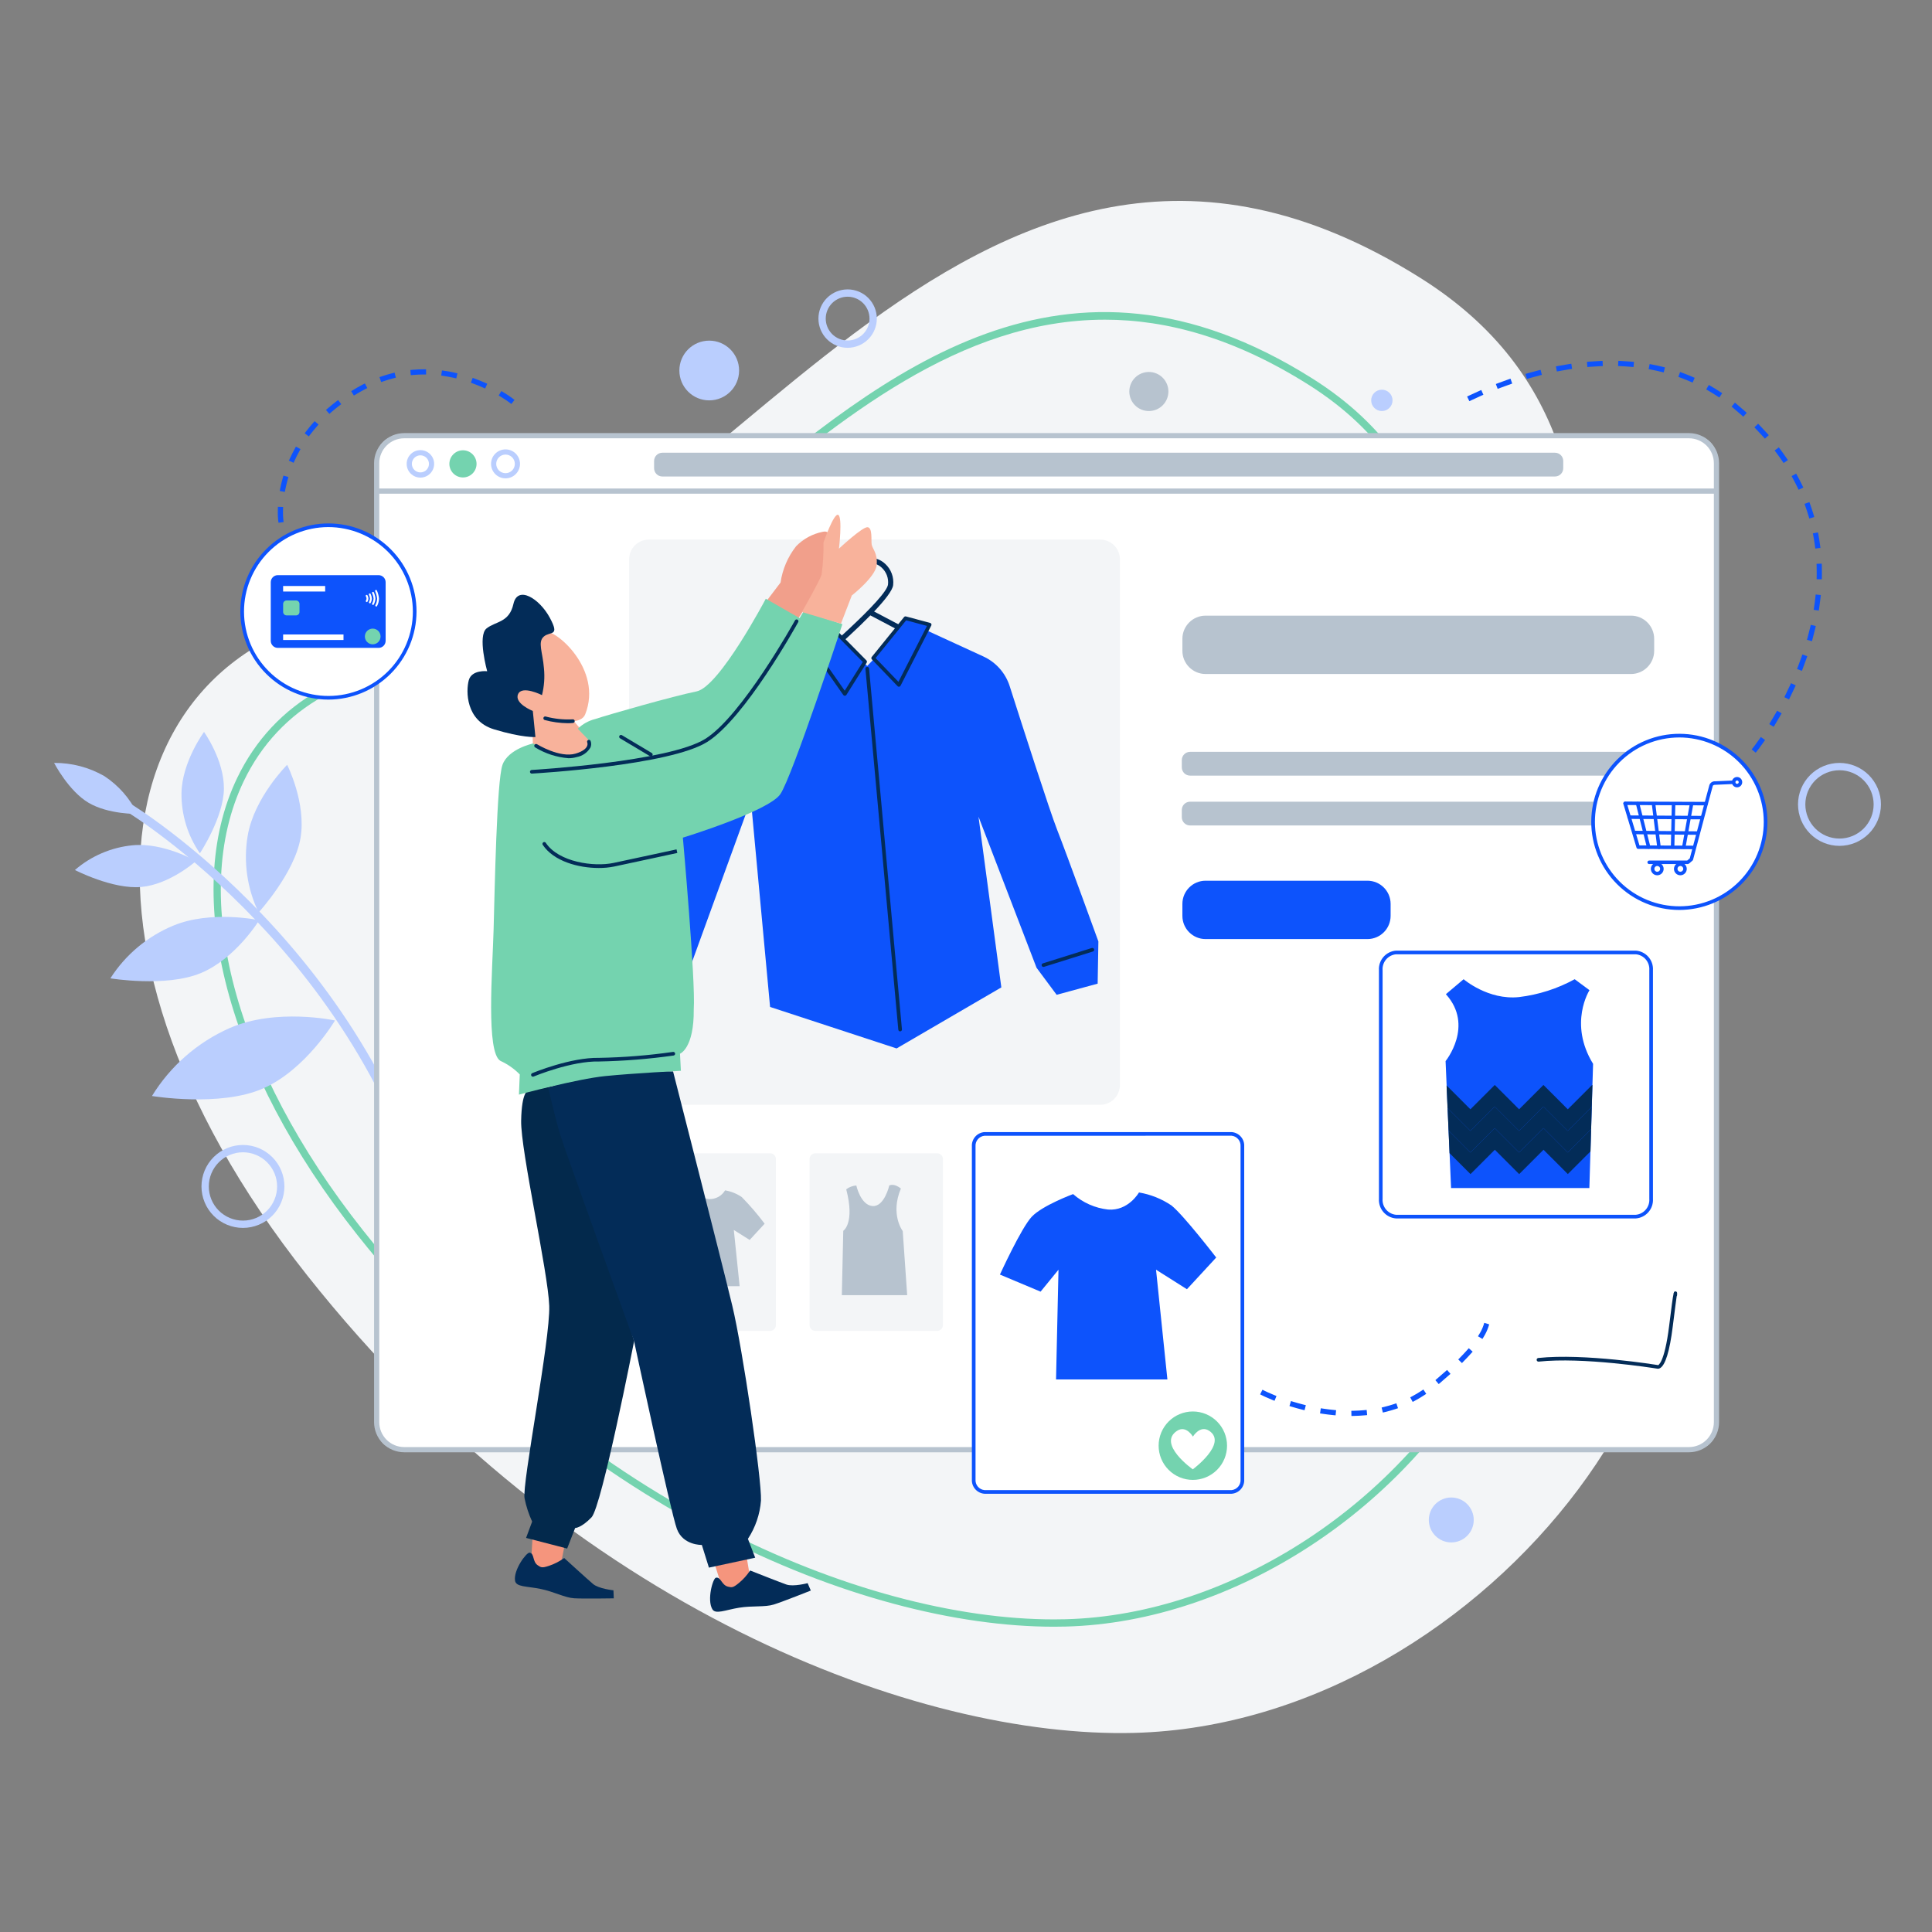 <svg width="500" height="500" viewBox="0 0 500 500" fill="none" xmlns="http://www.w3.org/2000/svg">
<rect x="0" y="0" width="500" height="500" fill="#808080" stroke="none"/>
<path d="M339.455 272.986C341.63 272.986 343.394 271.223 343.394 269.047C343.394 266.872 341.63 265.108 339.455 265.108C337.279 265.108 335.516 266.872 335.516 269.047C335.516 271.223 337.279 272.986 339.455 272.986Z" fill="url(#paint0_linear_41_326)"/>
<path d="M367.648 71.962C248.815 -2.849 182.416 156.674 106.748 157.123C29.019 157.585 9.016 241.139 79.548 330.123C148.215 416.749 237.864 449.897 293.488 448.471C385.459 446.111 465.259 340.192 421.968 276.044C382.898 218.15 446.138 121.372 367.648 71.962Z" fill="#F3F5F7"/>
<path d="M191.064 389.997L194.597 411.12L186.991 411.21L180.101 389.372L191.064 389.997Z" fill="#F5957D"/>
<path d="M148.738 386.849L144.538 407.849L137.395 405.233L138.712 382.368L148.738 386.849Z" fill="#F5957D"/>
<path d="M272.765 420.992C222.528 420.992 148.265 389.971 92.482 319.603C58.73 277.021 46.807 231.703 61.371 201.355C70.854 181.576 90.414 170.598 116.429 170.443C140.302 170.301 163.429 151.051 187.906 130.668C229.016 96.443 275.606 57.653 339.578 97.915C378.978 122.723 377.02 161.408 375.123 198.822C373.739 226.128 372.431 251.922 386.211 272.341C400.303 293.219 400.141 321.193 385.76 349.091C364.536 390.285 319.322 419.838 275.811 420.953C274.809 420.979 273.788 420.992 272.765 420.992ZM285.913 82.735C248.432 82.735 217.462 108.526 189.113 132.124C164.364 152.729 140.99 172.191 116.438 172.335C91.184 172.486 72.238 183.081 63.077 202.172C48.828 231.872 60.668 276.417 93.962 318.426C149.341 388.289 222.988 419.097 272.753 419.097C273.769 419.097 274.767 419.083 275.763 419.058C318.613 417.958 363.155 388.829 384.074 348.222C398.122 320.957 398.325 293.684 384.637 273.396C370.501 252.45 371.886 225.136 373.227 198.722C375.096 161.854 377.027 123.731 338.562 99.515C319.59 87.572 302.138 82.733 285.913 82.733V82.735Z" fill="#74D3AF"/>
<path d="M113.537 321.616C113.488 321.636 113.438 321.652 113.387 321.662C113.243 321.696 113.094 321.701 112.948 321.677C112.802 321.653 112.662 321.601 112.537 321.523C112.411 321.445 112.302 321.343 112.216 321.223C112.129 321.102 112.068 320.966 112.034 320.822V320.812C95.434 248.259 33.299 210.349 32.673 209.974C32.545 209.898 32.434 209.798 32.346 209.678C32.257 209.559 32.193 209.424 32.157 209.28C32.121 209.136 32.114 208.986 32.135 208.839C32.157 208.692 32.208 208.551 32.284 208.423C32.36 208.296 32.461 208.185 32.58 208.096C32.699 208.008 32.835 207.944 32.979 207.907C33.123 207.871 33.273 207.864 33.42 207.886C33.566 207.908 33.708 207.958 33.835 208.034C34.468 208.411 97.423 246.826 114.235 320.307C114.297 320.573 114.26 320.852 114.131 321.093C114.003 321.334 113.792 321.52 113.537 321.616Z" fill="#BACEFE"/>
<path d="M86.697 264.097C86.697 264.097 71.481 260.785 59.413 266.073C51.094 269.761 44.09 275.889 39.33 283.644C39.33 283.644 56.913 286.579 68.035 281.716C79.157 276.853 86.697 264.097 86.697 264.097Z" fill="#BACEFE"/>
<path d="M67.081 238.151C67.081 238.151 54.658 235.476 44.848 239.551C38.151 242.323 32.468 247.085 28.567 253.193C28.567 253.193 42.917 255.583 51.96 251.838C61.003 248.093 67.081 238.151 67.081 238.151Z" fill="#BACEFE"/>
<path d="M74.314 197.93C74.314 197.93 65.79 206.405 64.106 216.261C62.959 223.02 63.946 229.969 66.93 236.141C66.93 236.141 76.207 225.994 77.768 216.913C79.329 207.832 74.314 197.93 74.314 197.93Z" fill="#BACEFE"/>
<path d="M50.722 222.845C50.722 222.845 42.352 217.986 34.314 218.757C28.796 219.295 23.581 221.531 19.387 225.157C19.387 225.157 29.218 230.247 36.622 229.542C44.026 228.837 50.722 222.845 50.722 222.845Z" fill="#BACEFE"/>
<path d="M52.802 189.423C52.802 189.423 47.071 197.223 46.971 205.294C46.912 210.84 48.575 216.268 51.732 220.828C51.732 220.828 57.851 211.604 57.948 204.164C58.045 196.724 52.802 189.423 52.802 189.423Z" fill="#BACEFE"/>
<path d="M35.573 210.641C33.658 206.664 30.698 203.282 27.009 200.857C23.053 198.584 18.563 197.405 14 197.441C14 197.441 17.763 204.741 22.95 207.776C28.137 210.811 35.573 210.641 35.573 210.641Z" fill="#BACEFE"/>
<path d="M438.554 112.757H103.146C100.017 112.757 97.481 115.294 97.481 118.423V369.508C97.481 372.638 100.017 375.174 103.146 375.174H438.554C441.684 375.174 444.22 372.638 444.22 369.508V118.423C444.22 115.294 441.684 112.757 438.554 112.757Z" fill="white"/>
<path d="M437.096 375.847H104.604C102.536 375.845 100.554 375.022 99.093 373.559C97.632 372.097 96.81 370.115 96.809 368.047V119.88C96.812 117.814 97.634 115.833 99.095 114.372C100.556 112.911 102.537 112.089 104.604 112.086H437.096C439.163 112.086 441.146 112.907 442.609 114.369C444.072 115.83 444.894 117.813 444.896 119.88V368.05C444.895 370.119 444.073 372.102 442.61 373.564C441.147 375.026 439.164 375.847 437.096 375.847ZM104.604 113.427C102.893 113.429 101.253 114.109 100.044 115.319C98.834 116.528 98.154 118.168 98.152 119.878V368.05C98.154 369.761 98.834 371.401 100.044 372.611C101.253 373.82 102.893 374.501 104.604 374.503H437.096C438.806 374.501 440.447 373.821 441.656 372.611C442.866 371.401 443.546 369.761 443.549 368.05V119.88C443.546 118.17 442.866 116.53 441.656 115.32C440.446 114.111 438.806 113.431 437.096 113.428L104.604 113.427Z" fill="#B7C3CF"/>
<path d="M167.919 139.646H284.727C286.08 139.646 287.377 140.183 288.334 141.139C289.29 142.096 289.827 143.393 289.827 144.745V280.82C289.827 282.173 289.29 283.47 288.334 284.427C287.377 285.383 286.08 285.921 284.727 285.921H167.919C166.567 285.921 165.27 285.383 164.313 284.427C163.357 283.47 162.819 282.173 162.819 280.82V144.745C162.819 143.393 163.357 142.096 164.313 141.139C165.27 140.183 166.567 139.646 167.919 139.646Z" fill="#F3F5F7"/>
<path d="M219.572 185.929L179.546 185.084L181.576 183.884C189.971 178.929 203.518 170.221 204.139 167.951C204.279 167.43 204.294 166.884 204.184 166.357C204.074 165.83 203.841 165.335 203.505 164.915C203.217 164.55 202.849 164.258 202.429 164.061C202.008 163.864 201.548 163.768 201.084 163.781C199.015 163.874 198.084 166.563 198.074 166.591L196.802 166.165C196.849 166.015 198.029 162.575 201.017 162.441C201.693 162.413 202.366 162.547 202.979 162.831C203.593 163.116 204.131 163.542 204.547 164.076C205.016 164.661 205.34 165.349 205.493 166.084C205.647 166.819 205.625 167.579 205.429 168.304C205.171 169.248 203.607 170.76 201.396 172.504L219.572 185.929ZM184.272 183.847L215.384 184.503L200.298 173.355C195.358 177.06 188.126 181.523 184.268 183.847H184.272Z" fill="#B1C5E6"/>
<path d="M443.818 126.425H97.951V127.766H443.818V126.425Z" fill="#B7C3CF"/>
<path d="M108.802 123.604C108.335 123.604 107.873 123.513 107.441 123.334C107.01 123.156 106.618 122.894 106.287 122.564C105.957 122.234 105.695 121.842 105.516 121.411C105.337 120.979 105.245 120.517 105.245 120.05C105.245 119.107 105.619 118.203 106.286 117.536C106.952 116.869 107.856 116.494 108.799 116.493C109.742 116.493 110.646 116.867 111.314 117.534C111.981 118.2 112.356 119.104 112.356 120.047C112.355 120.99 111.981 121.894 111.315 122.56C110.648 123.227 109.745 123.603 108.802 123.604ZM108.802 117.836C108.215 117.836 107.652 118.069 107.237 118.484C106.822 118.899 106.589 119.462 106.589 120.049C106.589 120.34 106.646 120.627 106.758 120.896C106.869 121.164 107.032 121.408 107.237 121.614C107.443 121.819 107.687 121.982 107.955 122.093C108.224 122.204 108.512 122.261 108.802 122.261C109.093 122.261 109.38 122.204 109.649 122.093C109.917 121.982 110.161 121.819 110.367 121.614C110.572 121.408 110.735 121.164 110.847 120.896C110.958 120.627 111.015 120.34 111.015 120.049C111.015 119.462 110.782 118.899 110.367 118.484C109.952 118.068 109.389 117.835 108.802 117.834V117.836Z" fill="#BACEFE"/>
<path d="M116.298 120.049C116.298 119.117 116.668 118.222 117.328 117.563C117.987 116.903 118.881 116.532 119.814 116.532C120.747 116.532 121.641 116.903 122.3 117.563C122.96 118.222 123.331 119.117 123.331 120.049C123.331 120.982 122.96 121.876 122.3 122.535C121.641 123.195 120.746 123.565 119.814 123.565C118.881 123.565 117.987 123.195 117.328 122.535C116.668 121.876 116.298 120.982 116.298 120.049Z" fill="#74D3AF"/>
<path d="M130.83 123.797C130.338 123.797 129.85 123.7 129.396 123.512C128.941 123.324 128.528 123.048 128.18 122.7C127.832 122.351 127.556 121.938 127.367 121.484C127.179 121.029 127.082 120.541 127.082 120.049C127.082 119.055 127.477 118.102 128.18 117.399C128.883 116.696 129.836 116.301 130.83 116.3C131.824 116.301 132.777 116.695 133.48 117.398C134.182 118.101 134.577 119.054 134.578 120.047C134.577 121.041 134.181 121.994 133.479 122.697C132.776 123.4 131.824 123.795 130.83 123.797ZM130.83 117.642C130.191 117.642 129.579 117.896 129.127 118.348C128.675 118.799 128.421 119.412 128.421 120.05C128.421 120.689 128.675 121.302 129.127 121.753C129.579 122.205 130.191 122.458 130.83 122.458C131.469 122.458 132.081 122.205 132.533 121.753C132.984 121.301 133.238 120.689 133.238 120.05C133.238 119.412 132.984 118.799 132.533 118.348C132.081 117.896 131.469 117.642 130.83 117.642Z" fill="#BACEFE"/>
<path d="M402.427 117.165H171.418C170.236 117.165 169.278 118.123 169.278 119.305V121.177C169.278 122.359 170.236 123.317 171.418 123.317H402.427C403.609 123.317 404.567 122.359 404.567 121.177V119.305C404.567 118.123 403.609 117.165 402.427 117.165Z" fill="#B7C3CF"/>
<path d="M424.91 194.577H307.99C306.808 194.577 305.85 195.535 305.85 196.717V198.589C305.85 199.771 306.808 200.729 307.99 200.729H424.91C426.091 200.729 427.05 199.771 427.05 198.589V196.717C427.05 195.535 426.091 194.577 424.91 194.577Z" fill="#B7C3CF"/>
<path d="M424.91 207.479H307.99C306.808 207.479 305.85 208.437 305.85 209.619V211.491C305.85 212.672 306.808 213.631 307.99 213.631H424.91C426.091 213.631 427.05 212.672 427.05 211.491V209.619C427.05 208.437 426.091 207.479 424.91 207.479Z" fill="#B7C3CF"/>
<path d="M137.633 183.703L137.944 193.771C138.837 195.035 140.091 195.999 141.541 196.538C142.991 197.078 144.57 197.167 146.072 196.794C148.973 196.3 151.643 194.9 153.698 192.794L147.049 184.857L137.633 183.703Z" fill="#F8B29B"/>
<path d="M139.61 179.39C139.61 179.39 133.687 176.942 133.356 180.153C132.993 183.693 149.483 189.786 151.443 184.884C156.12 173.178 143.592 162.642 140.952 163.509C138.312 164.376 140.329 171.063 140.358 173.409C140.281 175.42 140.03 177.421 139.61 179.39Z" fill="#F8B29B"/>
<path d="M198.056 155.955L206.592 160C206.592 160 211.581 152.61 212.463 150.732C213.348 148.167 213.871 145.49 214.015 142.779C214.128 140.917 215.792 136.969 212.889 137.637C210.272 138.16 207.877 139.466 206.02 141.381C203.887 144.104 202.503 147.337 202.007 150.759L198.056 155.955Z" fill="#F19F8B"/>
<path d="M167.688 298.465H199.417C199.812 298.496 200.179 298.681 200.438 298.981C200.698 299.28 200.828 299.67 200.802 300.065V342.832C200.828 343.228 200.698 343.617 200.438 343.917C200.179 344.216 199.812 344.402 199.417 344.432H167.688C167.293 344.402 166.926 344.216 166.667 343.917C166.408 343.617 166.277 343.228 166.303 342.832V300.068C166.276 299.673 166.407 299.282 166.666 298.982C166.925 298.682 167.293 298.496 167.688 298.465Z" fill="#F3F5F7"/>
<path d="M210.908 298.465H242.637C243.032 298.496 243.399 298.681 243.658 298.981C243.918 299.28 244.048 299.67 244.022 300.065V342.832C244.048 343.228 243.918 343.617 243.658 343.917C243.399 344.216 243.032 344.402 242.637 344.432H210.908C210.513 344.402 210.146 344.216 209.887 343.917C209.628 343.617 209.497 343.228 209.523 342.832V300.068C209.496 299.673 209.626 299.282 209.886 298.982C210.145 298.682 210.513 298.496 210.908 298.465Z" fill="#F3F5F7"/>
<path d="M255.727 298.465H287.454C287.85 298.495 288.218 298.68 288.477 298.979C288.737 299.279 288.867 299.67 288.839 300.065V342.832C288.867 343.228 288.737 343.618 288.477 343.918C288.218 344.218 287.85 344.403 287.454 344.432H255.727C255.332 344.402 254.965 344.216 254.706 343.917C254.447 343.617 254.316 343.228 254.342 342.832V300.068C254.315 299.673 254.446 299.282 254.705 298.982C254.964 298.682 255.332 298.496 255.727 298.465Z" fill="#EAF1F8"/>
<path d="M178.914 308.276C180.213 309.417 181.832 310.131 183.55 310.323C184.373 310.347 185.187 310.15 185.908 309.753C186.628 309.356 187.23 308.773 187.65 308.065C189.194 308.324 190.665 308.914 191.961 309.792C194.084 311.962 196.064 314.266 197.888 316.692L194.009 320.898L189.909 318.31L191.415 332.86H176.647L176.972 318.31L174.598 321.218L169.209 318.96C170.381 316.291 171.786 313.731 173.409 311.309C175.066 310.004 176.925 308.98 178.914 308.276Z" fill="#B7C3CF"/>
<path d="M138.568 190.743L137.892 183.992C137.892 183.992 133.076 182.092 134.061 179.676C135.046 177.26 140.266 179.896 140.266 179.896C140.836 177.63 141.007 175.283 140.773 172.958C140.441 168.707 139.085 166.158 140.754 164.729C142.423 163.3 144.969 164.839 142.292 159.87C139.615 154.901 133.979 151.388 132.88 156.282C131.781 161.176 128.351 160.727 125.932 162.626C123.513 164.525 126.082 173.711 126.082 173.711C126.082 173.711 122.069 173.259 121.317 176.049C120.565 178.839 120.507 186.522 127.848 188.749C135.189 190.976 138.568 190.743 138.568 190.743Z" fill="#032C58"/>
<path d="M146.915 187.165C144.906 187.141 142.908 186.865 140.968 186.343C140.847 186.309 140.745 186.228 140.684 186.119C140.623 186.009 140.608 185.88 140.642 185.759C140.658 185.7 140.685 185.645 140.722 185.596C140.76 185.548 140.806 185.507 140.859 185.477C140.912 185.447 140.97 185.427 141.031 185.419C141.091 185.411 141.153 185.415 141.212 185.431L141.227 185.436C143.504 186.043 145.863 186.288 148.216 186.163C148.337 186.149 148.459 186.183 148.555 186.258C148.651 186.333 148.713 186.442 148.729 186.563V186.587C148.74 186.712 148.701 186.836 148.62 186.932C148.54 187.028 148.425 187.089 148.3 187.1C147.845 187.147 147.38 187.165 146.915 187.165Z" fill="#032C58"/>
<path d="M136.652 282.321C136.652 282.321 135.02 282.321 134.873 290.035C134.726 297.749 141.845 329.198 142.142 337.951C142.439 346.704 135.022 384.233 135.762 387.793C136.179 389.86 136.836 391.872 137.719 393.786L136.148 398.009L146.778 400.765L148.845 395.448C148.845 395.448 150.421 395.448 153.079 392.692C155.737 389.936 164.103 347.116 164.103 347.116L145.003 280.674L136.652 282.321Z" fill="#03294C"/>
<path d="M174.188 277.283C174.188 277.283 186.803 326.615 189.507 337.883C192.211 349.151 197.165 382.937 196.941 388.342C196.672 391.879 195.508 395.29 193.56 398.254L195.445 403.133L183.469 405.7L181.636 399.83C181.636 399.83 176.772 399.981 175.183 395.697C173.594 391.413 164.101 347.116 164.101 347.116C164.101 347.116 146.319 298.036 144.977 293.637C143.635 289.238 141.923 281.662 141.923 281.662C141.923 281.662 153.286 276.041 158.542 276.53C163.798 277.019 174.188 277.283 174.188 277.283Z" fill="#032C58"/>
<path d="M199.716 180.031L201.542 178.541C212.692 169.441 229.419 154.677 229.817 151.263C229.907 150.462 229.808 149.652 229.526 148.897C229.245 148.142 228.789 147.463 228.197 146.917C227.688 146.432 227.072 146.076 226.398 145.877C225.724 145.679 225.013 145.644 224.323 145.775C221.243 146.388 220.496 150.528 220.49 150.575L219.166 150.347C219.203 150.14 220.09 145.255 224.059 144.463C224.956 144.289 225.883 144.331 226.76 144.588C227.638 144.844 228.442 145.306 229.105 145.935C229.852 146.625 230.427 147.481 230.782 148.435C231.137 149.388 231.262 150.411 231.147 151.422C230.997 152.777 229.04 155.283 226.218 158.256L254.056 172.941L199.716 180.031ZM225.247 159.259C218.714 165.935 208.538 174.5 204.197 178.093L249.697 172.154L225.247 159.259Z" fill="#032C58"/>
<path d="M215.553 163.242L224.434 172.355L235.272 161.055L254.506 169.897C256.111 170.634 257.544 171.697 258.715 173.019C259.886 174.341 260.768 175.892 261.306 177.574C264.588 187.843 271.638 209.786 273.566 214.689C276.103 221.148 284.261 243.642 284.261 243.642L284.072 254.569L273.458 257.453L268.258 250.453L253.237 211.353L259.145 255.534L232.037 271.334L199.296 260.597L194.329 207.075L178.64 250.217L175.178 212.151L195.362 177.2L215.553 163.242Z" fill="#0D53FC"/>
<path d="M270.048 250.239C269.986 250.239 269.925 250.228 269.867 250.204C269.81 250.181 269.757 250.146 269.713 250.103C269.669 250.059 269.634 250.007 269.61 249.95C269.586 249.893 269.574 249.831 269.573 249.769C269.573 249.668 269.605 249.569 269.665 249.487C269.725 249.405 269.809 249.345 269.906 249.315L282.57 245.337C282.63 245.321 282.693 245.317 282.755 245.325C282.817 245.333 282.876 245.353 282.93 245.384C282.984 245.415 283.031 245.457 283.069 245.506C283.107 245.556 283.135 245.612 283.151 245.672C283.182 245.787 283.168 245.908 283.114 246.013C283.059 246.118 282.967 246.199 282.856 246.24L270.188 250.217C270.143 250.231 270.096 250.239 270.048 250.239Z" fill="#032C58"/>
<path d="M225.974 170.327L232.758 177.021L240.594 161.667L234.337 159.995L225.974 170.327Z" fill="#0D53FC"/>
<path d="M223.888 171.241L218.472 179.597L209.001 165.843L216.001 162.816L223.888 171.241Z" fill="#0D53FC"/>
<path d="M232.638 177.731C232.574 177.731 232.51 177.717 232.451 177.692C232.392 177.666 232.338 177.628 232.294 177.581L225.631 170.646C225.552 170.563 225.506 170.453 225.501 170.338C225.497 170.223 225.534 170.11 225.607 170.02L233.97 159.694C234.027 159.624 234.104 159.571 234.19 159.543C234.276 159.514 234.369 159.511 234.457 159.533L240.716 161.208C240.776 161.224 240.833 161.252 240.882 161.289C240.932 161.327 240.973 161.374 241.004 161.427C241.036 161.481 241.056 161.54 241.064 161.602C241.073 161.664 241.069 161.726 241.053 161.786C241.045 161.819 241.033 161.851 241.017 161.88L233.059 177.466C233.025 177.534 232.975 177.592 232.914 177.636C232.853 177.68 232.782 177.708 232.707 177.718C232.685 177.725 232.661 177.729 232.638 177.731ZM226.603 170.304L232.516 176.458L239.906 161.983L234.512 160.54L226.603 170.304Z" fill="#032C58"/>
<path d="M218.643 180.068C218.567 180.069 218.491 180.051 218.422 180.016C218.354 179.981 218.294 179.931 218.249 179.868L211.588 170.368L208.618 166.363C208.58 166.31 208.553 166.249 208.538 166.184C208.524 166.12 208.524 166.053 208.536 165.988C208.549 165.923 208.576 165.862 208.614 165.807C208.652 165.753 208.701 165.707 208.757 165.673L214.918 161.994C215.01 161.941 215.116 161.92 215.221 161.933C215.325 161.946 215.422 161.994 215.497 162.068L224.228 170.913C224.304 170.989 224.351 171.089 224.363 171.195C224.375 171.301 224.35 171.408 224.293 171.499L219.041 179.853C218.998 179.919 218.939 179.973 218.869 180.01C218.8 180.048 218.722 180.068 218.643 180.068ZM209.693 166.219L212.36 169.819L218.615 178.749L223.29 171.317L215.09 163.003L209.693 166.219Z" fill="#032C58"/>
<path d="M429.047 354.231C428.957 354.232 428.867 354.219 428.78 354.192C427.727 354.022 409.651 351.168 398.201 352.386C398.14 352.393 398.077 352.387 398.018 352.37C397.958 352.352 397.902 352.323 397.854 352.284C397.806 352.245 397.765 352.197 397.736 352.143C397.706 352.088 397.687 352.028 397.68 351.966C397.674 351.905 397.679 351.842 397.697 351.782C397.714 351.723 397.744 351.667 397.783 351.619C397.822 351.57 397.87 351.53 397.924 351.5C397.979 351.471 398.039 351.452 398.1 351.445C409.963 350.179 428.792 353.235 428.98 353.266C429.03 353.275 429.078 353.291 429.122 353.313C429.077 353.286 430.736 353.013 431.967 343.183C432.607 338.065 432.884 335.848 433.1 334.904C433.1 334.832 433.109 334.764 433.109 334.728C433.291 334.178 433.427 334.193 433.63 334.219C434.113 334.272 434.071 334.699 434.021 335.241C434.013 335.333 433.978 335.419 433.921 335.491C433.79 336.391 433.507 338.501 432.907 343.305C432.107 349.731 430.981 353.361 429.575 354.1C429.413 354.187 429.232 354.232 429.047 354.231Z" fill="#032C58"/>
<path d="M424.764 179.098C424.683 179.098 424.605 179.069 424.544 179.016C424.474 178.958 424.429 178.874 424.421 178.784C424.412 178.693 424.439 178.603 424.497 178.533C424.637 178.307 424.712 178.046 424.712 177.78C424.712 177.513 424.637 177.253 424.497 177.027C424.469 176.991 424.448 176.95 424.436 176.906C424.424 176.863 424.42 176.817 424.426 176.772C424.431 176.727 424.445 176.684 424.468 176.644C424.49 176.605 424.52 176.57 424.556 176.543C424.628 176.486 424.719 176.461 424.81 176.472C424.901 176.484 424.984 176.53 425.04 176.603C425.28 176.942 425.406 177.35 425.4 177.766C425.413 178.198 425.28 178.622 425.024 178.971C424.992 179.009 424.953 179.041 424.908 179.063C424.863 179.084 424.814 179.096 424.764 179.098Z" fill="white"/>
<path d="M425.93 179.538C425.866 179.538 425.803 179.521 425.748 179.487C425.671 179.439 425.616 179.362 425.595 179.273C425.574 179.185 425.59 179.092 425.638 179.014C425.854 178.635 425.976 178.209 425.992 177.772C425.955 177.312 425.83 176.862 425.623 176.449C425.602 176.409 425.59 176.365 425.587 176.32C425.584 176.275 425.589 176.23 425.603 176.187C425.617 176.144 425.64 176.105 425.669 176.071C425.699 176.036 425.734 176.008 425.775 175.988C425.815 175.968 425.859 175.956 425.904 175.952C425.949 175.949 425.994 175.954 426.037 175.968C426.079 175.982 426.119 176.005 426.153 176.034C426.187 176.063 426.215 176.099 426.236 176.139C426.493 176.65 426.646 177.207 426.687 177.777C426.669 178.34 426.512 178.89 426.228 179.377C426.196 179.428 426.152 179.469 426.1 179.497C426.048 179.525 425.989 179.54 425.93 179.538Z" fill="white"/>
<path d="M427.068 180.131C426.976 180.13 426.889 180.093 426.824 180.028C426.759 179.963 426.723 179.875 426.723 179.783C426.724 179.725 426.739 179.668 426.767 179.616C427.074 179.051 427.252 178.425 427.289 177.783C427.226 177.111 427.045 176.455 426.755 175.845C426.735 175.805 426.724 175.76 426.721 175.715C426.719 175.67 426.725 175.625 426.74 175.582C426.755 175.539 426.778 175.5 426.808 175.466C426.838 175.432 426.874 175.405 426.915 175.385C426.956 175.365 427 175.354 427.045 175.351C427.09 175.348 427.135 175.355 427.178 175.369C427.221 175.384 427.26 175.407 427.294 175.437C427.328 175.467 427.355 175.504 427.375 175.544C427.71 176.246 427.914 177.003 427.975 177.778C427.941 178.541 427.731 179.285 427.363 179.953C427.334 180.006 427.291 180.05 427.239 180.082C427.188 180.113 427.129 180.13 427.068 180.131Z" fill="white"/>
<path d="M428.233 180.697C428.142 180.698 428.054 180.663 427.989 180.6C427.924 180.536 427.887 180.449 427.885 180.358C427.885 180.296 427.901 180.234 427.932 180.18C428.333 179.447 428.548 178.628 428.56 177.792C428.461 176.879 428.22 175.987 427.846 175.148C427.809 175.065 427.807 174.971 427.839 174.886C427.871 174.801 427.936 174.733 428.019 174.695C428.06 174.677 428.105 174.667 428.15 174.665C428.195 174.664 428.24 174.671 428.282 174.687C428.324 174.703 428.363 174.727 428.396 174.758C428.428 174.789 428.455 174.826 428.473 174.867C428.885 175.786 429.147 176.765 429.249 177.767C429.246 178.734 428.998 179.684 428.527 180.528C428.497 180.58 428.454 180.622 428.402 180.652C428.351 180.681 428.293 180.697 428.233 180.697Z" fill="white"/>
<path d="M401.529 201.02H362.184C361.586 201.02 361.102 201.504 361.102 202.102V203.74C361.102 204.337 361.586 204.822 362.184 204.822H401.529C402.126 204.822 402.611 204.337 402.611 203.74V202.102C402.611 201.504 402.126 201.02 401.529 201.02Z" fill="white"/>
<path d="M232.952 266.921C232.834 266.921 232.72 266.877 232.633 266.797C232.546 266.717 232.492 266.607 232.481 266.489L223.973 173.104C223.963 172.979 224.002 172.855 224.082 172.759C224.163 172.662 224.278 172.601 224.402 172.589C224.523 172.575 224.644 172.609 224.74 172.684C224.836 172.759 224.898 172.868 224.913 172.989V173.014L233.42 266.399C233.432 266.524 233.393 266.649 233.313 266.745C233.232 266.842 233.117 266.903 232.991 266.914L232.952 266.921Z" fill="#032C58"/>
<path d="M137.96 192.412C137.96 192.412 131.548 193.779 130.049 197.92C128.55 202.061 128.027 230.341 127.741 240.66C127.455 250.979 125.721 272.541 129.547 274.575C131.403 275.423 133.087 276.605 134.515 278.063L134.301 283.286C134.301 283.286 149.296 279.222 156.646 278.486C163.996 277.75 176.215 277.12 176.215 277.12L175.984 272.699C175.984 272.699 179.648 271.331 179.543 261.199C180.061 253.948 176.725 216.782 176.725 216.782C176.725 216.782 198.864 209.991 201.939 205.542C205.014 201.093 218.011 161.53 218.011 161.53L207.969 158.236L206.949 159.972L198.188 154.953C198.188 154.953 186.197 177.753 180.259 178.94C174.321 180.127 157.53 184.929 154.068 186.076C152.36 186.499 150.794 187.365 149.528 188.587L152.597 191.779C152.597 191.779 153.61 195.201 148.25 195.543C144.088 195.802 137.96 192.412 137.96 192.412Z" fill="#74D3AF"/>
<path d="M137.621 200.212C137.559 200.211 137.498 200.198 137.441 200.173C137.384 200.149 137.332 200.113 137.289 200.068C137.246 200.023 137.212 199.97 137.189 199.912C137.166 199.855 137.155 199.793 137.156 199.73C137.158 199.613 137.204 199.5 137.285 199.414C137.366 199.328 137.476 199.275 137.593 199.266C137.945 199.244 172.993 197.175 182.508 191.228C192.023 185.281 205.593 160.828 205.728 160.587C205.779 160.473 205.873 160.383 205.99 160.337C206.106 160.291 206.236 160.294 206.351 160.344C206.408 160.369 206.46 160.405 206.502 160.45C206.545 160.495 206.579 160.547 206.602 160.605C206.624 160.663 206.635 160.725 206.634 160.787C206.633 160.849 206.619 160.91 206.594 160.966C206.583 160.992 206.57 161.016 206.555 161.038C205.995 162.053 192.736 185.949 183.011 192.025C173.286 198.101 139.1 200.125 137.647 200.205L137.621 200.212Z" fill="#032C58"/>
<path d="M154.953 224.636C149.708 224.636 143.303 222.91 140.465 218.651C140.396 218.546 140.371 218.419 140.396 218.296C140.421 218.173 140.493 218.065 140.597 217.996C140.649 217.961 140.707 217.937 140.768 217.925C140.829 217.913 140.892 217.913 140.953 217.925C141.014 217.937 141.071 217.961 141.123 217.996C141.175 218.03 141.219 218.075 141.253 218.127C144.599 223.144 153.707 224.388 158.736 223.334C163.872 222.252 175.085 219.819 175.085 219.819L175.285 220.743C175.285 220.743 164.068 223.177 158.93 224.26C157.621 224.52 156.288 224.646 154.953 224.636Z" fill="#032C58"/>
<path d="M168.429 195.752C168.344 195.753 168.26 195.73 168.187 195.686L160.487 191.086C160.377 191.027 160.294 190.926 160.258 190.806C160.221 190.686 160.234 190.557 160.293 190.446C160.322 190.391 160.362 190.343 160.41 190.304C160.458 190.264 160.514 190.235 160.573 190.217C160.633 190.199 160.695 190.193 160.757 190.199C160.819 190.205 160.878 190.224 160.933 190.253C160.946 190.26 160.958 190.267 160.97 190.275L168.675 194.875C168.783 194.939 168.862 195.042 168.894 195.164C168.926 195.285 168.908 195.414 168.845 195.522C168.803 195.594 168.743 195.653 168.67 195.694C168.598 195.735 168.516 195.757 168.433 195.756L168.429 195.752Z" fill="#032C58"/>
<path d="M137.904 278.645C137.842 278.643 137.781 278.629 137.724 278.604C137.667 278.578 137.616 278.542 137.574 278.497C137.531 278.452 137.498 278.399 137.475 278.341C137.453 278.283 137.443 278.222 137.445 278.16C137.446 278.071 137.474 277.984 137.523 277.91C137.572 277.836 137.641 277.777 137.722 277.741C138.122 277.573 147.731 273.616 155.033 273.772C161.442 273.655 167.838 273.142 174.184 272.234C174.307 272.217 174.432 272.25 174.532 272.325C174.632 272.4 174.698 272.51 174.718 272.634C174.736 272.758 174.704 272.884 174.629 272.984C174.554 273.085 174.442 273.151 174.318 273.17C167.921 274.073 161.476 274.59 155.018 274.716C147.904 274.532 138.181 278.571 138.085 278.616C138.027 278.637 137.965 278.646 137.904 278.645Z" fill="#032C58"/>
<path d="M147.106 196.225C144.04 195.985 141.076 195.017 138.461 193.401C138.358 193.328 138.289 193.218 138.268 193.094C138.247 192.97 138.277 192.843 138.35 192.74C138.417 192.646 138.516 192.58 138.628 192.553C138.741 192.527 138.859 192.543 138.961 192.597C139.021 192.635 144.91 196.258 148.988 195.024C150.982 194.424 151.688 193.649 151.924 193.112C152.067 192.809 152.089 192.462 151.983 192.144C151.956 192.088 151.941 192.027 151.938 191.965C151.935 191.903 151.944 191.841 151.965 191.783C151.986 191.724 152.018 191.67 152.059 191.624C152.101 191.578 152.151 191.541 152.208 191.514C152.264 191.488 152.325 191.472 152.387 191.469C152.449 191.466 152.511 191.475 152.569 191.496C152.628 191.517 152.682 191.549 152.728 191.591C152.774 191.633 152.811 191.683 152.838 191.739C152.951 192.019 153.006 192.32 152.997 192.622C152.988 192.924 152.917 193.221 152.788 193.494C152.405 194.126 151.893 194.67 151.284 195.089C150.676 195.509 149.986 195.795 149.26 195.928C148.56 196.132 147.834 196.232 147.106 196.225Z" fill="#032C58"/>
<path d="M221.615 306.805C221.615 306.805 222.715 311.874 225.798 312.122C228.881 312.37 230.142 306.805 230.142 306.805C230.142 306.805 231.298 306.105 233.152 307.59C230.319 314.29 233.625 318.599 233.625 318.599L234.778 335.19H217.867L218.237 318.531C218.237 318.531 221.309 316.599 219.003 307.794C219.756 307.212 220.666 306.868 221.615 306.805Z" fill="#B7C3CF"/>
<path d="M266.715 308.863H277.198L278.774 315.063L281.363 336.546L276.589 336.997L272.189 318.96L269.48 336.997L264.314 336.148L265.438 315.425L266.715 308.863Z" fill="#0D53FC"/>
<path d="M361.304 246.497H423.349C424.482 246.587 425.533 247.121 426.275 247.982C427.017 248.844 427.389 249.963 427.311 251.097V310.272C427.389 311.406 427.018 312.526 426.276 313.387C425.534 314.248 424.482 314.782 423.349 314.872H361.304C360.17 314.782 359.118 314.249 358.376 313.387C357.634 312.526 357.262 311.406 357.342 310.272V251.088C357.265 249.955 357.638 248.838 358.379 247.979C359.121 247.119 360.172 246.587 361.304 246.497Z" fill="white"/>
<path d="M423.347 315.331H361.304C360.047 315.239 358.876 314.656 358.046 313.707C357.216 312.758 356.793 311.52 356.869 310.262V251.088C356.792 249.829 357.215 248.591 358.045 247.642C358.876 246.693 360.047 246.11 361.304 246.02H423.347C424.605 246.11 425.776 246.693 426.607 247.642C427.437 248.591 427.86 249.829 427.783 251.088V310.262C427.86 311.52 427.437 312.758 426.606 313.707C425.776 314.656 424.605 315.239 423.347 315.331ZM361.304 246.967C360.299 247.059 359.369 247.542 358.717 248.313C358.064 249.084 357.741 250.08 357.816 251.088V310.262C357.741 311.269 358.064 312.265 358.717 313.037C359.369 313.808 360.298 314.291 361.304 314.384H423.347C424.354 314.292 425.284 313.808 425.937 313.037C426.59 312.266 426.914 311.269 426.838 310.262V251.088C426.914 250.08 426.59 249.083 425.937 248.312C425.284 247.541 424.354 247.058 423.347 246.967H361.304Z" fill="#0D53FC"/>
<path d="M207.534 158.39L217.634 161.408L220.449 154.108C220.449 154.108 226.606 149.308 226.887 146.208C227.168 143.108 225.754 142.055 225.587 140.89C225.42 139.725 225.839 136.595 224.534 136.439C223.229 136.283 217.119 141.992 217.119 141.992C217.119 141.992 218.084 133.946 216.952 133.261C215.82 132.576 213.119 140.411 213.119 140.411C213.167 143.186 213.004 145.961 212.633 148.711C212.113 150.381 207.534 158.39 207.534 158.39Z" fill="#F8B29B"/>
<path d="M254.788 293.457H318.734C319.531 293.518 320.272 293.892 320.795 294.497C321.318 295.102 321.58 295.888 321.526 296.686V382.879C321.58 383.677 321.317 384.463 320.794 385.068C320.271 385.673 319.531 386.048 318.734 386.11H254.788C253.991 386.048 253.25 385.673 252.727 385.068C252.204 384.464 251.941 383.677 251.994 382.879V296.686C251.941 295.888 252.204 295.102 252.727 294.497C253.25 293.892 253.991 293.519 254.788 293.457Z" fill="white"/>
<path d="M318.74 386.582H254.788C253.866 386.52 253.006 386.097 252.395 385.404C251.783 384.711 251.47 383.805 251.522 382.882V296.682C251.47 295.76 251.783 294.854 252.395 294.161C253.006 293.468 253.866 293.045 254.788 292.982H318.736C319.658 293.045 320.518 293.469 321.129 294.162C321.74 294.854 322.053 295.76 322.001 296.682V382.875C322.056 383.798 321.744 384.705 321.133 385.399C320.522 386.094 319.663 386.519 318.74 386.582ZM254.788 293.931C254.117 293.995 253.498 294.319 253.064 294.835C252.63 295.35 252.416 296.016 252.468 296.687V382.881C252.416 383.553 252.63 384.219 253.064 384.734C253.498 385.25 254.117 385.574 254.788 385.637H318.736C319.407 385.574 320.026 385.249 320.459 384.734C320.893 384.218 321.107 383.553 321.054 382.881V296.681C321.107 296.01 320.893 295.344 320.459 294.829C320.026 294.313 319.407 293.988 318.736 293.924L254.788 293.931Z" fill="#0D53FC"/>
<path d="M299.852 374.144C299.851 371.796 300.784 369.544 302.444 367.883C304.104 366.223 306.355 365.29 308.704 365.289C309.866 365.289 311.018 365.518 312.092 365.962C313.166 366.407 314.142 367.059 314.964 367.881C315.787 368.703 316.439 369.679 316.884 370.753C317.329 371.827 317.558 372.978 317.559 374.141C317.559 375.304 317.33 376.455 316.885 377.53C316.441 378.604 315.789 379.58 314.967 380.402C314.145 381.225 313.169 381.877 312.095 382.322C311.021 382.768 309.869 382.997 308.707 382.997C307.544 382.997 306.392 382.769 305.318 382.324C304.244 381.879 303.268 381.227 302.445 380.405C301.623 379.583 300.971 378.607 300.526 377.532C300.081 376.458 299.852 375.307 299.852 374.144Z" fill="#74D3AF"/>
<path d="M308.724 371.791C308.724 371.791 306.981 368.745 304.617 370.299C299.433 373.707 308.691 380.263 308.691 380.263C308.691 380.263 317.797 373.54 312.951 370.299C310.571 368.71 308.724 371.791 308.724 371.791Z" fill="white"/>
<path d="M277.715 309.03C280.252 311.258 283.41 312.654 286.765 313.03C292.024 313.45 294.765 308.61 294.765 308.61C297.78 309.114 300.651 310.263 303.181 311.977C306.342 314.502 314.754 325.445 314.754 325.445L307.178 333.652L299.18 328.597L302.123 357.005H273.302L273.936 328.597L269.304 334.278L258.781 329.859C258.781 329.859 264.254 317.859 266.99 314.919C269.726 311.979 277.715 309.03 277.715 309.03Z" fill="#0D53FC"/>
<path d="M62.555 158.259C62.547 155.32 63.117 152.407 64.235 149.688C65.352 146.969 66.994 144.497 69.067 142.413C71.14 140.329 73.603 138.673 76.316 137.541C79.028 136.408 81.937 135.821 84.877 135.813C90.814 135.797 96.514 138.14 100.723 142.326C104.933 146.512 107.307 152.199 107.324 158.136C107.34 164.073 104.997 169.773 100.811 173.982C96.624 178.192 90.938 180.566 85.001 180.582H84.938C82.002 180.586 79.095 180.012 76.381 178.893C73.667 177.773 71.201 176.13 69.122 174.057C67.044 171.984 65.394 169.522 64.267 166.811C63.14 164.101 62.558 161.195 62.555 158.259Z" fill="white"/>
<path d="M84.939 181.056C78.893 181.039 73.101 178.621 68.837 174.335C64.573 170.048 62.187 164.244 62.202 158.198C62.219 152.151 64.636 146.36 68.923 142.096C73.21 137.832 79.014 135.445 85.06 135.461C91.096 135.477 96.879 137.887 101.141 142.161C105.403 146.435 107.796 152.225 107.796 158.261C107.781 164.312 105.365 170.11 101.081 174.384C96.796 178.657 90.991 181.056 84.939 181.056ZM84.939 136.41C79.144 136.426 73.593 138.743 69.506 142.852C65.42 146.961 63.133 152.525 63.149 158.321C63.165 164.116 65.483 169.667 69.592 173.753C73.701 177.84 79.265 180.126 85.06 180.111C90.845 180.094 96.387 177.785 100.472 173.689C104.556 169.593 106.85 164.044 106.85 158.26C106.835 152.459 104.52 146.901 100.412 142.805C96.305 138.709 90.74 136.409 84.939 136.41Z" fill="#0D53FC"/>
<path d="M412.169 212.698C412.153 206.762 414.496 201.063 418.681 196.854C422.867 192.646 428.552 190.272 434.488 190.254C437.428 190.246 440.341 190.816 443.06 191.934C445.78 193.051 448.252 194.693 450.337 196.766C452.422 198.839 454.078 201.302 455.21 204.015C456.343 206.728 456.93 209.638 456.938 212.577C456.954 218.514 454.611 224.214 450.425 228.424C446.239 232.633 440.552 235.007 434.615 235.023H434.555C431.619 235.028 428.711 234.453 425.997 233.334C423.283 232.214 420.817 230.57 418.738 228.497C416.659 226.424 415.009 223.962 413.882 221.251C412.755 218.54 412.173 215.633 412.169 212.698Z" fill="white"/>
<path d="M434.55 235.497C428.505 235.48 422.714 233.062 418.451 228.776C414.188 224.49 411.801 218.686 411.816 212.64C411.834 206.595 414.252 200.804 418.538 196.541C422.824 192.278 428.628 189.891 434.673 189.906C440.709 189.924 446.491 192.334 450.753 196.608C455.014 200.882 457.408 206.671 457.407 212.706C457.391 218.757 454.976 224.555 450.691 228.827C446.406 233.1 440.602 235.499 434.55 235.497ZM434.55 190.853C431.681 190.861 428.842 191.434 426.194 192.54C423.546 193.645 421.142 195.261 419.119 197.296C417.096 199.33 415.493 201.744 414.403 204.397C413.312 207.051 412.755 209.894 412.763 212.763C412.771 215.633 413.345 218.472 414.45 221.12C415.555 223.768 417.172 226.172 419.206 228.195C421.241 230.218 423.654 231.82 426.308 232.911C428.962 234.001 431.804 234.558 434.673 234.55C440.458 234.534 446 232.224 450.084 228.128C454.169 224.031 456.462 218.482 456.46 212.697C456.446 206.897 454.132 201.338 450.024 197.242C445.916 193.147 440.351 190.848 434.55 190.85V190.853Z" fill="#0D53FC"/>
<path d="M183.548 103.615C187.817 103.615 191.277 100.155 191.277 95.886C191.277 91.618 187.817 88.157 183.548 88.157C179.28 88.157 175.819 91.618 175.819 95.886C175.819 100.155 179.28 103.615 183.548 103.615Z" fill="#BACEFE"/>
<path d="M302.381 101.322C302.38 102.663 301.847 103.95 300.899 104.898C299.95 105.846 298.664 106.379 297.323 106.379C295.981 106.379 294.695 105.846 293.746 104.898C292.798 103.95 292.265 102.663 292.265 101.322C292.265 99.981 292.797 98.695 293.745 97.746C294.694 96.798 295.98 96.265 297.321 96.264C298.662 96.264 299.949 96.797 300.898 97.746C301.847 98.694 302.38 99.981 302.381 101.322Z" fill="#B7C3CF"/>
<path d="M369.775 393.362C369.776 392.599 369.926 391.843 370.218 391.138C370.511 390.432 370.939 389.792 371.479 389.252C372.019 388.712 372.66 388.284 373.365 387.992C374.071 387.7 374.827 387.55 375.59 387.55C376.354 387.55 377.11 387.701 377.815 387.993C378.52 388.286 379.161 388.714 379.701 389.254C380.241 389.794 380.669 390.435 380.961 391.14C381.253 391.846 381.403 392.602 381.402 393.365C381.402 394.907 380.789 396.385 379.7 397.474C378.61 398.564 377.132 399.177 375.59 399.177C374.827 399.178 374.071 399.027 373.365 398.735C372.66 398.444 372.019 398.015 371.479 397.476C370.939 396.936 370.511 396.295 370.218 395.59C369.926 394.885 369.776 394.129 369.775 393.365V393.362Z" fill="#BACEFE"/>
<path d="M360.388 103.616C360.388 104.349 360.097 105.052 359.578 105.57C359.06 106.088 358.357 106.379 357.624 106.379C356.891 106.379 356.189 106.088 355.67 105.57C355.152 105.052 354.861 104.349 354.86 103.616C354.86 102.883 355.152 102.18 355.67 101.662C356.188 101.143 356.891 100.852 357.624 100.852C358.357 100.852 359.06 101.143 359.579 101.662C360.097 102.18 360.388 102.883 360.388 103.616Z" fill="#BACEFE"/>
<path d="M62.875 317.782C61.465 317.782 60.069 317.505 58.767 316.965C57.465 316.426 56.282 315.635 55.286 314.639C54.289 313.642 53.498 312.459 52.959 311.157C52.42 309.854 52.142 308.459 52.143 307.049C52.143 304.203 53.273 301.473 55.286 299.461C57.299 297.448 60.028 296.317 62.875 296.317C65.721 296.317 68.451 297.448 70.464 299.461C72.476 301.473 73.607 304.203 73.608 307.049C73.604 309.895 72.472 312.623 70.46 314.635C68.448 316.647 65.72 317.779 62.875 317.782ZM62.875 298.213C61.714 298.214 60.565 298.443 59.492 298.887C58.42 299.331 57.446 299.983 56.625 300.804C55.804 301.625 55.154 302.599 54.71 303.672C54.266 304.744 54.037 305.894 54.038 307.054C54.038 308.215 54.267 309.364 54.711 310.437C55.155 311.509 55.806 312.483 56.627 313.304C57.448 314.124 58.423 314.775 59.495 315.219C60.568 315.663 61.717 315.892 62.878 315.891C65.221 315.891 67.469 314.96 69.126 313.303C70.783 311.646 71.714 309.398 71.715 307.054C71.713 304.71 70.781 302.462 69.124 300.804C67.466 299.146 65.219 298.213 62.875 298.21V298.213Z" fill="#BACEFE"/>
<path d="M476.057 218.909C474.648 218.909 473.252 218.632 471.95 218.093C470.648 217.553 469.465 216.763 468.468 215.766C467.471 214.77 466.681 213.587 466.141 212.285C465.602 210.982 465.324 209.587 465.324 208.177C465.324 205.331 466.455 202.601 468.468 200.588C470.481 198.575 473.211 197.444 476.057 197.444C477.467 197.444 478.862 197.722 480.164 198.262C481.466 198.801 482.649 199.592 483.646 200.588C484.642 201.585 485.432 202.768 485.972 204.07C486.511 205.372 486.788 206.768 486.788 208.177C486.785 211.022 485.653 213.75 483.642 215.762C481.63 217.774 478.902 218.906 476.057 218.909ZM476.057 199.341C474.896 199.341 473.747 199.57 472.675 200.015C471.602 200.459 470.628 201.11 469.807 201.931C468.987 202.752 468.336 203.726 467.892 204.799C467.448 205.871 467.219 207.021 467.219 208.181C467.22 210.526 468.151 212.774 469.809 214.431C471.467 216.089 473.716 217.02 476.06 217.019C478.404 217.019 480.651 216.087 482.309 214.43C483.966 212.773 484.897 210.525 484.897 208.181C484.896 205.837 483.964 203.589 482.306 201.931C480.649 200.273 478.401 199.341 476.057 199.338V199.341Z" fill="#BACEFE"/>
<path d="M219.366 90.008C218.373 90.009 217.391 89.814 216.474 89.434C215.557 89.055 214.724 88.498 214.022 87.796C213.32 87.095 212.763 86.262 212.383 85.345C212.003 84.428 211.808 83.446 211.808 82.454C211.807 80.449 212.603 78.527 214.02 77.11C215.437 75.693 217.359 74.896 219.363 74.895C221.367 74.895 223.289 75.691 224.706 77.108C226.123 78.525 226.92 80.447 226.921 82.451C226.918 84.454 226.122 86.375 224.706 87.791C223.289 89.208 221.369 90.006 219.366 90.008ZM219.366 76.79C217.863 76.789 216.422 77.386 215.36 78.448C214.297 79.51 213.7 80.95 213.7 82.453C213.699 83.196 213.846 83.933 214.13 84.62C214.415 85.308 214.832 85.932 215.357 86.459C215.883 86.985 216.508 87.402 217.195 87.687C217.882 87.972 218.619 88.118 219.363 88.118C220.865 88.118 222.305 87.522 223.368 86.46C224.43 85.398 225.028 83.958 225.029 82.456C225.027 80.954 224.43 79.514 223.369 78.452C222.307 77.39 220.867 76.792 219.366 76.79V76.79Z" fill="#BACEFE"/>
<path d="M454.381 194.789L453.327 193.952L453.747 193.428C453.747 193.428 454.347 192.676 455.316 191.291L455.7 190.741L456.8 191.509L456.416 192.06C455.416 193.488 454.795 194.265 454.795 194.265L454.381 194.789ZM459.029 188.095L457.881 187.395L458.231 186.822C458.665 186.108 459.121 185.339 459.586 184.522L459.916 183.937L461.084 184.603L460.751 185.184C460.279 186.011 459.822 186.789 459.378 187.516L459.029 188.095ZM462.99 181.02L461.785 180.42L462.085 179.82C462.469 179.046 462.855 178.241 463.232 177.412L463.514 176.812L464.732 177.37L464.453 177.97C464.067 178.81 463.678 179.624 463.288 180.412L462.99 181.02ZM466.322 173.62L465.071 173.137L465.314 172.511C465.628 171.695 465.935 170.862 466.235 170.011L466.458 169.379L467.722 169.83L467.499 170.463C467.197 171.326 466.885 172.171 466.563 173L466.322 173.62ZM468.934 165.943L467.641 165.59L467.817 164.942C468.05 164.096 468.269 163.238 468.473 162.367L468.624 161.713L469.924 162.013L469.773 162.666C469.566 163.554 469.344 164.429 469.106 165.292L468.934 165.943ZM470.707 158.015L469.381 157.815L469.481 157.151C469.614 156.284 469.728 155.407 469.822 154.52L469.895 153.853L471.228 154.004L471.156 154.67C471.056 155.574 470.939 156.471 470.805 157.36L470.707 158.015ZM471.488 149.923L470.147 149.9L470.166 148.273C470.166 147.712 470.166 147.146 470.142 146.58L470.123 145.91L471.463 145.871L471.484 146.541C471.501 147.122 471.509 147.7 471.508 148.275C471.508 148.591 471.488 149.914 471.488 149.914V149.923ZM469.799 141.968L469.71 141.301C469.597 140.434 469.457 139.562 469.296 138.689L469.173 138.028L470.49 137.784L470.615 138.444C470.781 139.341 470.923 140.236 471.041 141.128L471.128 141.791L469.799 141.968ZM468.247 134.188L468.055 133.546C467.805 132.709 467.53 131.871 467.231 131.032L467.005 130.401L468.268 129.95L468.496 130.582C468.796 131.443 469.084 132.304 469.342 133.163L469.533 133.806L468.247 134.188ZM465.481 126.754L465.192 126.154C464.813 125.37 464.411 124.586 463.987 123.801L463.665 123.213L464.841 122.57L465.163 123.158C465.602 123.958 466.016 124.764 466.405 125.576L466.697 126.176L465.481 126.754ZM461.593 119.83L461.216 119.276C460.727 118.554 460.214 117.835 459.676 117.12L459.276 116.584L460.35 115.778L460.75 116.315C461.301 117.048 461.826 117.784 462.326 118.522L462.702 119.076L461.593 119.83ZM456.756 113.52L456.305 113.02C455.723 112.369 455.121 111.721 454.498 111.077L454.033 110.594L454.998 109.662L455.463 110.142C456.099 110.8 456.713 111.46 457.307 112.123L457.759 112.623L456.756 113.52ZM451.166 107.848L450.666 107.396C450.013 106.815 449.343 106.239 448.649 105.662L448.134 105.235L448.992 104.202L449.507 104.631C450.209 105.216 450.892 105.804 451.557 106.395L452.057 106.847L451.166 107.848ZM380.266 103.823L379.687 102.623L380.287 102.335C381.023 101.983 381.845 101.605 382.746 101.208L383.359 100.937L383.898 102.164L383.285 102.435C382.397 102.826 381.585 103.201 380.863 103.545L380.266 103.823ZM444.958 102.879L444.398 102.512C443.656 102.021 442.904 101.558 442.152 101.123L441.569 100.787L442.241 99.625L442.82 99.96C443.6 100.411 444.372 100.889 445.138 101.392L445.698 101.761L444.958 102.879ZM387.595 100.636L387.12 99.381L387.746 99.145C388.558 98.835 389.404 98.527 390.285 98.22L390.918 97.999L391.36 99.265C391.36 99.265 389.022 100.091 388.223 100.397L387.595 100.636ZM438.05 99.011L437.433 98.744C436.619 98.392 435.801 98.066 434.979 97.764L434.349 97.534L434.811 96.276L435.441 96.506C436.285 96.816 437.126 97.152 437.966 97.514L438.581 97.781L438.05 99.011ZM395.162 98.059L394.792 96.769L395.438 96.584C396.287 96.342 397.16 96.104 398.048 95.877L398.7 95.71L399.029 97.01L398.382 97.177C397.506 97.4 396.648 97.629 395.808 97.877L395.162 98.059ZM430.569 96.384L429.915 96.224C429.055 96.013 428.193 95.826 427.329 95.66L426.669 95.533L426.923 94.216L427.579 94.343C428.465 94.513 429.35 94.706 430.236 94.921L430.885 95.082L430.569 96.384ZM402.917 96.139L402.667 94.823L403.327 94.697C404.204 94.53 405.094 94.374 405.994 94.236L406.658 94.136L406.858 95.462L406.198 95.562C405.31 95.7 404.436 95.85 403.574 96.013L402.917 96.139ZM422.752 94.993L422.084 94.934C421.199 94.855 420.318 94.797 419.436 94.758L418.766 94.73L418.823 93.39L419.495 93.419C420.398 93.459 421.301 93.519 422.204 93.598L422.872 93.656L422.752 94.993ZM410.809 94.986L410.699 93.647L411.368 93.593C412.265 93.519 413.168 93.463 414.077 93.425L414.745 93.396L414.803 94.736L414.133 94.764C413.244 94.802 412.361 94.857 411.484 94.928L410.809 94.986Z" fill="#0D53FC"/>
<path d="M349.751 366.457L349.722 365.116L350.392 365.102C351.262 365.083 352.143 365.036 353.026 364.952L353.693 364.893L353.812 366.23L353.144 366.288C352.232 366.37 351.325 366.421 350.422 366.439L349.751 366.457ZM345.651 366.29L344.984 366.225C344.066 366.135 343.166 366.019 342.284 365.885L341.623 365.785L341.823 364.459L342.486 364.559C343.34 364.69 344.217 364.802 345.113 364.889L345.781 364.955L345.651 366.29ZM357.881 365.569L357.565 364.269L358.217 364.109C359.061 363.903 359.903 363.658 360.741 363.384L361.379 363.172L361.804 364.444L361.169 364.656C360.317 364.94 359.432 365.193 358.536 365.408L357.881 365.569ZM337.616 364.969L336.967 364.805C336.047 364.572 335.173 364.328 334.351 364.079L333.71 363.879L334.098 362.593L334.739 362.787C335.539 363.03 336.395 363.27 337.298 363.499L337.949 363.662L337.616 364.969ZM365.6 362.813L364.966 361.632L365.555 361.314C366.326 360.902 367.083 360.449 367.813 359.973L368.371 359.604L369.112 360.724L368.552 361.093C367.799 361.593 367.001 362.064 366.198 362.493L365.6 362.813ZM329.849 362.527L329.229 362.274C327.654 361.635 326.757 361.18 326.721 361.162L326.121 360.862L326.721 359.662L327.321 359.962C327.321 359.962 328.208 360.414 329.729 361.03L330.35 361.281L329.849 362.527ZM372.341 358.201L371.474 357.178L374.499 354.551L375.389 355.551L372.341 358.201ZM378.348 352.764L377.392 351.824L377.863 351.346C378.534 350.663 379.137 350.02 379.67 349.417L380.121 348.917L381.121 349.809L380.67 350.309C380.116 350.928 379.499 351.589 378.809 352.287L378.348 352.764ZM383.648 346.522L382.5 345.83L382.846 345.256C383.293 344.544 383.656 343.782 383.927 342.985L384.127 342.345L385.402 342.745L385.202 343.385C384.902 344.282 384.499 345.14 384.002 345.944L383.648 346.522Z" fill="#0D53FC"/>
<path d="M72.078 135.285L71.992 134.621C71.92 133.944 71.887 133.264 71.892 132.583C71.892 132.353 71.924 131.165 71.924 131.165L73.263 131.202C73.263 131.202 73.233 132.363 73.233 132.583C73.228 133.207 73.257 133.831 73.319 134.452L73.402 135.116L72.078 135.285ZM73.711 127.314L72.396 127.051L72.527 126.395C72.695 125.55 72.903 124.661 73.165 123.735L73.347 123.088L74.636 123.45L74.455 124.096C74.205 124.987 74.003 125.844 73.842 126.655L73.711 127.314ZM75.981 119.77L74.762 119.212L75.041 118.612C75.408 117.812 75.816 116.993 76.269 116.172L76.591 115.583L77.768 116.23L77.444 116.819C77.007 117.611 76.613 118.394 76.261 119.17L75.981 119.77ZM79.918 112.944L78.852 112.129L79.261 111.595C79.799 110.893 80.376 110.191 80.992 109.488L81.435 108.988L82.44 109.876L81.998 110.376C81.402 111.052 80.844 111.731 80.325 112.411L79.918 112.944ZM85.237 107.112L84.357 106.099L84.864 105.658C85.532 105.079 86.232 104.504 86.971 103.939L87.503 103.53L88.318 104.596L87.783 105.002C87.069 105.552 86.388 106.108 85.738 106.67L85.237 107.112ZM132.337 104.554L131.805 104.143C131.105 103.625 130.379 103.144 129.63 102.701L129.057 102.354L129.749 101.206L130.324 101.552C131.116 102.023 131.884 102.534 132.624 103.083L133.153 103.494L132.337 104.554ZM91.582 102.378L90.889 101.231C90.889 101.231 92.149 100.479 92.502 100.274C92.944 100.017 93.388 99.772 93.835 99.541L94.435 99.241L95.052 100.432L94.457 100.732C94.03 100.954 93.603 101.187 93.175 101.432C92.832 101.625 91.585 102.37 91.585 102.37L91.582 102.378ZM125.555 100.541L124.94 100.27C124.18 99.931 123.359 99.598 122.492 99.278L121.864 99.047L122.328 97.789L122.959 98.019C123.851 98.349 124.696 98.695 125.483 99.041L126.099 99.314L125.555 100.541ZM98.646 98.87L98.211 97.599L98.846 97.384C99.726 97.083 100.601 96.823 101.47 96.604L102.119 96.44L102.45 97.74L101.799 97.907C100.967 98.12 100.127 98.368 99.281 98.66L98.646 98.87ZM118.089 97.93L117.434 97.78C116.596 97.593 115.734 97.429 114.844 97.297L114.183 97.197L114.383 95.868L115.047 95.968C115.965 96.105 116.862 96.268 117.731 96.468L118.384 96.619L118.089 97.93ZM106.309 97.09L106.196 95.754L106.865 95.697C107.79 95.618 108.703 95.579 109.595 95.576H110.265L110.272 96.917H109.603C108.744 96.917 107.869 96.956 106.977 97.033L106.309 97.09Z" fill="#0D53FC"/>
<path d="M422.093 159.327H312.008C308.691 159.327 306.002 162.016 306.002 165.333V168.426C306.002 171.743 308.691 174.432 312.008 174.432H422.093C425.41 174.432 428.099 171.743 428.099 168.426V165.333C428.099 162.016 425.41 159.327 422.093 159.327Z" fill="#B7C3CF"/>
<path d="M353.884 227.927H312.008C308.691 227.927 306.002 230.616 306.002 233.933V237.026C306.002 240.343 308.691 243.032 312.008 243.032H353.884C357.201 243.032 359.89 240.343 359.89 237.026V233.933C359.89 230.616 357.201 227.927 353.884 227.927Z" fill="#0D53FC"/>
<path d="M374.193 257.297L378.784 253.421C378.784 253.421 385.141 258.904 393.155 258.04C398.197 257.431 403.075 255.863 407.527 253.421L411.361 256.261C411.361 256.261 405.861 264.841 412.288 275.322L411.325 307.471H375.536L374.115 274.609C374.115 274.609 381.572 265.459 374.193 257.297Z" fill="#0D53FC"/>
<path d="M412.115 280.861L412.041 280.787L405.741 287.087L399.441 280.787L393.141 287.087L386.841 280.787L380.541 287.087L374.37 280.916L374.623 286.754L380.543 292.675L386.843 286.375L393.143 292.675L399.443 286.375L405.743 292.675L411.943 286.475L412.115 280.861Z" fill="#032C58"/>
<path d="M411.954 286.466L405.749 292.671L399.449 286.371L393.149 292.671L386.849 286.371L380.549 292.671L374.629 286.751L374.882 292.59L380.549 298.257L386.849 291.957L393.149 298.257L399.449 291.957L405.749 298.257L411.781 292.226L411.954 286.466Z" fill="#032C58"/>
<path d="M411.782 292.226L405.746 298.26L399.446 291.96L393.146 298.26L386.846 291.96L380.546 298.26L374.888 292.597L375.141 298.436L380.56 303.855L386.86 297.555L393.16 303.855L399.46 297.555L405.753 303.845L411.612 297.987L411.782 292.226Z" fill="#032C58"/>
<path d="M97.972 148.847H71.903C70.893 148.847 70.073 149.666 70.073 150.677V165.842C70.073 166.853 70.893 167.672 71.903 167.672H97.972C98.983 167.672 99.802 166.853 99.802 165.842V150.677C99.802 149.666 98.983 148.847 97.972 148.847Z" fill="#0D53FC"/>
<path d="M74.175 155.397H76.609C76.848 155.397 77.077 155.492 77.246 155.661C77.415 155.83 77.509 156.059 77.509 156.297V158.365C77.509 158.604 77.415 158.833 77.246 159.002C77.077 159.171 76.848 159.265 76.609 159.265H74.175C73.937 159.265 73.708 159.171 73.539 159.002C73.37 158.833 73.275 158.604 73.275 158.365V156.297C73.275 156.059 73.37 155.83 73.539 155.661C73.708 155.492 73.937 155.397 74.175 155.397Z" fill="#74D3AF"/>
<path d="M94.888 155.831C94.628 155.69 94.611 155.531 94.699 155.431C94.799 155.27 94.852 155.085 94.852 154.895C94.852 154.706 94.799 154.52 94.699 154.359C94.678 154.335 94.662 154.306 94.652 154.276C94.642 154.245 94.638 154.213 94.64 154.181C94.643 154.149 94.651 154.117 94.666 154.089C94.681 154.06 94.701 154.034 94.725 154.013C94.75 153.992 94.778 153.976 94.809 153.966C94.839 153.956 94.872 153.952 94.904 153.955C94.936 153.957 94.967 153.966 94.996 153.981C95.025 153.995 95.05 154.016 95.071 154.04L95.085 154.058C95.25 154.303 95.339 154.592 95.341 154.887C95.344 155.194 95.251 155.494 95.075 155.745C95.052 155.772 95.023 155.794 94.991 155.809C94.959 155.824 94.924 155.831 94.888 155.831Z" fill="white"/>
<path d="M95.709 156.158C95.465 156.048 95.429 155.899 95.501 155.783C95.655 155.513 95.741 155.209 95.753 154.898C95.726 154.57 95.636 154.249 95.489 153.954C95.455 153.899 95.444 153.833 95.459 153.77C95.473 153.706 95.513 153.652 95.568 153.617C95.595 153.6 95.626 153.589 95.657 153.583C95.689 153.578 95.722 153.579 95.753 153.586C95.784 153.594 95.814 153.607 95.84 153.626C95.867 153.644 95.889 153.668 95.906 153.695C95.914 153.708 95.921 153.721 95.926 153.735C96.105 154.1 96.212 154.496 96.242 154.901C96.228 155.303 96.117 155.694 95.917 156.042C95.895 156.078 95.864 156.107 95.828 156.127C95.791 156.148 95.751 156.158 95.709 156.158Z" fill="white"/>
<path d="M96.521 156.573C96.283 156.473 96.241 156.324 96.308 156.206C96.525 155.802 96.652 155.356 96.679 154.898C96.633 154.418 96.504 153.951 96.298 153.516C96.285 153.486 96.279 153.454 96.278 153.422C96.278 153.389 96.284 153.358 96.296 153.328C96.309 153.298 96.327 153.271 96.349 153.248C96.372 153.225 96.399 153.207 96.429 153.195C96.485 153.171 96.548 153.169 96.606 153.189C96.663 153.21 96.711 153.251 96.74 153.305C96.977 153.805 97.122 154.344 97.169 154.896C97.141 155.439 96.992 155.969 96.733 156.448C96.712 156.485 96.681 156.517 96.644 156.539C96.607 156.561 96.564 156.572 96.521 156.573Z" fill="white"/>
<path d="M97.356 156.98C97.115 156.88 97.077 156.73 97.144 156.613C97.43 156.089 97.585 155.504 97.595 154.907C97.524 154.257 97.352 153.622 97.085 153.024C97.072 152.995 97.065 152.963 97.064 152.93C97.063 152.898 97.068 152.865 97.079 152.835C97.091 152.805 97.109 152.777 97.131 152.753C97.153 152.73 97.18 152.711 97.209 152.697C97.269 152.67 97.338 152.668 97.399 152.691C97.461 152.715 97.51 152.761 97.537 152.821C97.827 153.477 98.014 154.175 98.089 154.888C98.082 155.577 97.905 156.254 97.573 156.858C97.551 156.896 97.52 156.927 97.482 156.949C97.443 156.97 97.4 156.981 97.356 156.98Z" fill="white"/>
<path d="M94.427 164.717C94.427 164.178 94.641 163.661 95.022 163.28C95.403 162.899 95.92 162.685 96.459 162.685C96.998 162.685 97.515 162.899 97.896 163.28C98.277 163.661 98.491 164.178 98.491 164.717C98.491 165.256 98.277 165.773 97.896 166.154C97.515 166.535 96.998 166.749 96.459 166.749C95.92 166.749 95.403 166.535 95.022 166.154C94.641 165.773 94.427 165.256 94.427 164.717Z" fill="#74D3AF"/>
<path d="M88.897 164.199H73.272V165.63H88.897V164.199Z" fill="white"/>
<path d="M84.153 151.656H73.272V153.087H84.153V151.656Z" fill="white"/>
<path d="M441.559 208.43L420.568 208.342C420.449 208.342 420.334 208.295 420.249 208.21C420.165 208.126 420.117 208.011 420.117 207.891C420.117 207.832 420.129 207.773 420.151 207.719C420.174 207.664 420.207 207.614 420.249 207.572C420.291 207.53 420.341 207.497 420.395 207.474C420.45 207.451 420.509 207.439 420.568 207.439L441.561 207.526C441.681 207.527 441.796 207.574 441.88 207.659C441.965 207.744 442.012 207.859 442.012 207.978C442.012 208.098 441.965 208.213 441.88 208.298C441.796 208.382 441.681 208.43 441.561 208.43H441.559Z" fill="#0D53FC"/>
<path d="M436.748 223.631C436.714 223.631 436.68 223.626 436.648 223.616H426.8C426.74 223.616 426.682 223.604 426.627 223.582C426.572 223.559 426.522 223.526 426.48 223.484C426.439 223.442 426.405 223.392 426.383 223.337C426.36 223.282 426.349 223.223 426.349 223.164C426.349 223.044 426.396 222.93 426.481 222.845C426.565 222.761 426.68 222.713 426.8 222.713H436.64C436.729 222.645 436.922 222.487 437.317 222.132C437.79 220.351 442.196 203.781 442.398 203.14C442.517 202.838 442.732 202.583 443.008 202.414C443.285 202.244 443.609 202.169 443.933 202.199L448.583 201.992C448.638 201.986 448.694 201.99 448.748 202.006C448.801 202.021 448.851 202.046 448.895 202.081C448.939 202.116 448.975 202.159 449.002 202.207C449.029 202.256 449.046 202.31 449.053 202.365C449.054 202.385 449.054 202.405 449.053 202.425C449.058 202.545 449.016 202.662 448.936 202.75C448.856 202.839 448.743 202.892 448.624 202.898L443.931 203.104C443.88 203.104 443.364 203.095 443.264 203.404C443.102 203.922 439.853 216.113 438.164 222.488C438.142 222.573 438.095 222.649 438.03 222.707C437.351 223.323 437.013 223.631 436.748 223.631Z" fill="#0D53FC"/>
<path d="M438.13 219.772L423.957 219.69C423.859 219.691 423.764 219.659 423.686 219.6C423.607 219.542 423.55 219.459 423.523 219.365L420.141 208.106C420.124 208.049 420.118 207.989 420.124 207.93C420.131 207.87 420.148 207.813 420.177 207.76C420.205 207.708 420.244 207.662 420.29 207.624C420.336 207.586 420.39 207.558 420.447 207.541C420.562 207.508 420.686 207.521 420.792 207.578C420.898 207.635 420.977 207.732 421.011 207.847L424.294 218.784L438.133 218.862C438.253 218.862 438.368 218.91 438.453 218.995C438.537 219.08 438.585 219.194 438.585 219.314C438.585 219.434 438.537 219.549 438.453 219.634C438.368 219.719 438.253 219.766 438.133 219.766L438.13 219.772Z" fill="#0D53FC"/>
<path d="M426.663 219.671C426.562 219.672 426.463 219.638 426.384 219.576C426.304 219.514 426.247 219.427 426.222 219.328L423.37 208.085C423.341 207.969 423.359 207.845 423.421 207.742C423.482 207.638 423.583 207.564 423.699 207.534C423.757 207.52 423.817 207.517 423.876 207.525C423.935 207.534 423.992 207.554 424.043 207.585C424.094 207.616 424.139 207.656 424.175 207.704C424.21 207.752 424.236 207.806 424.25 207.864L427.11 219.103C427.141 219.219 427.124 219.343 427.063 219.446C427.003 219.55 426.904 219.625 426.788 219.655C426.749 219.666 426.709 219.67 426.669 219.669L426.663 219.671Z" fill="#0D53FC"/>
<path d="M435.77 219.671C435.743 219.671 435.716 219.669 435.69 219.663C435.572 219.643 435.467 219.576 435.398 219.478C435.329 219.38 435.302 219.259 435.322 219.141V219.136L437.279 208.256C437.3 208.138 437.367 208.034 437.465 207.965C437.563 207.896 437.684 207.869 437.802 207.89C437.92 207.911 438.025 207.977 438.094 208.075C438.163 208.172 438.19 208.293 438.17 208.411V208.416L436.213 219.296C436.195 219.401 436.141 219.496 436.06 219.564C435.979 219.633 435.876 219.671 435.77 219.671Z" fill="#0D53FC"/>
<path d="M432.872 219.505C432.752 219.505 432.638 219.458 432.553 219.373C432.468 219.289 432.421 219.174 432.421 219.054V219.04L432.666 208.101C432.664 207.984 432.708 207.871 432.789 207.786C432.87 207.701 432.982 207.652 433.099 207.649H433.131C433.19 207.65 433.249 207.663 433.303 207.687C433.357 207.711 433.407 207.745 433.448 207.787C433.489 207.83 433.521 207.881 433.543 207.936C433.565 207.991 433.575 208.05 433.574 208.109V208.114L433.329 219.053C433.329 219.173 433.281 219.288 433.196 219.372C433.111 219.457 432.997 219.504 432.877 219.504L432.872 219.505Z" fill="#0D53FC"/>
<path d="M429.344 219.719C429.232 219.72 429.125 219.68 429.041 219.606C428.958 219.532 428.905 219.43 428.893 219.319L427.493 208.162C427.485 208.102 427.49 208.042 427.506 207.984C427.522 207.926 427.55 207.872 427.587 207.825C427.624 207.777 427.67 207.738 427.723 207.709C427.775 207.679 427.833 207.661 427.893 207.654C427.952 207.647 428.013 207.652 428.07 207.668C428.128 207.684 428.182 207.712 428.229 207.749C428.276 207.786 428.316 207.832 428.345 207.884C428.374 207.937 428.393 207.995 428.4 208.054L429.8 219.21C429.815 219.329 429.783 219.449 429.71 219.543C429.637 219.638 429.529 219.7 429.411 219.716L429.344 219.719Z" fill="#0D53FC"/>
<path d="M440.527 212.051L421.627 211.932C421.507 211.932 421.392 211.885 421.308 211.8C421.223 211.716 421.176 211.601 421.176 211.481C421.176 211.422 421.187 211.363 421.21 211.308C421.232 211.254 421.266 211.204 421.307 211.162C421.349 211.12 421.399 211.086 421.454 211.064C421.509 211.041 421.567 211.029 421.627 211.029L440.527 211.148C440.586 211.148 440.645 211.16 440.7 211.183C440.754 211.205 440.804 211.239 440.846 211.281C440.888 211.323 440.921 211.373 440.944 211.427C440.966 211.482 440.978 211.541 440.978 211.6C440.978 211.72 440.93 211.835 440.846 211.919C440.761 212.004 440.646 212.051 440.527 212.051Z" fill="#0D53FC"/>
<path d="M439.388 216.052L422.972 215.902C422.852 215.902 422.737 215.854 422.652 215.77C422.567 215.685 422.52 215.57 422.52 215.45C422.52 215.33 422.567 215.215 422.652 215.13C422.737 215.046 422.852 214.998 422.972 214.998L439.388 215.149C439.507 215.149 439.622 215.197 439.707 215.281C439.792 215.366 439.84 215.481 439.84 215.601C439.84 215.66 439.828 215.719 439.805 215.774C439.782 215.829 439.749 215.878 439.707 215.92C439.665 215.962 439.615 215.995 439.56 216.018C439.506 216.041 439.447 216.052 439.388 216.052Z" fill="#0D53FC"/>
<path d="M428.896 226.523C428.457 226.523 428.036 226.349 427.725 226.038C427.415 225.728 427.24 225.307 427.24 224.867C427.24 224.65 427.283 224.435 427.366 224.234C427.449 224.033 427.571 223.85 427.725 223.696C427.879 223.542 428.061 223.42 428.262 223.337C428.463 223.254 428.679 223.211 428.896 223.211C429.334 223.212 429.754 223.385 430.064 223.694C430.374 224.003 430.549 224.422 430.551 224.859C430.551 225.299 430.377 225.721 430.067 226.033C429.757 226.344 429.336 226.521 428.896 226.523ZM428.896 224.105C428.696 224.105 428.505 224.185 428.364 224.326C428.223 224.467 428.143 224.659 428.143 224.858C428.143 224.957 428.163 225.055 428.201 225.146C428.238 225.238 428.294 225.321 428.364 225.391C428.434 225.46 428.517 225.516 428.608 225.553C428.699 225.591 428.797 225.611 428.896 225.61C429.096 225.61 429.287 225.531 429.428 225.39C429.569 225.249 429.648 225.058 429.648 224.858C429.648 224.659 429.569 224.468 429.428 224.327C429.287 224.187 429.095 224.107 428.896 224.107V224.105Z" fill="#0D53FC"/>
<path d="M434.877 226.523C434.438 226.523 434.017 226.349 433.706 226.038C433.396 225.728 433.222 225.306 433.222 224.867C433.222 224.65 433.264 224.435 433.347 224.234C433.43 224.033 433.552 223.85 433.706 223.697C433.86 223.543 434.042 223.421 434.243 223.338C434.444 223.254 434.659 223.211 434.877 223.211C435.314 223.211 435.734 223.385 436.045 223.694C436.355 224.002 436.531 224.422 436.533 224.859C436.532 225.299 436.358 225.721 436.048 226.033C435.738 226.345 435.316 226.521 434.877 226.523ZM434.877 224.105C434.677 224.106 434.486 224.185 434.345 224.326C434.204 224.468 434.125 224.659 434.125 224.858C434.125 225.058 434.204 225.249 434.345 225.39C434.486 225.531 434.677 225.61 434.877 225.61C434.975 225.611 435.073 225.591 435.165 225.553C435.256 225.516 435.339 225.46 435.409 225.391C435.479 225.321 435.534 225.238 435.572 225.146C435.61 225.055 435.63 224.957 435.63 224.858C435.63 224.76 435.61 224.662 435.572 224.571C435.534 224.48 435.479 224.397 435.409 224.327C435.339 224.257 435.256 224.202 435.164 224.164C435.073 224.127 434.975 224.107 434.877 224.107V224.105Z" fill="#0D53FC"/>
<path d="M449.549 203.765C449.373 203.766 449.199 203.731 449.036 203.664C448.874 203.597 448.726 203.499 448.601 203.374C448.477 203.25 448.378 203.102 448.31 202.94C448.243 202.778 448.208 202.603 448.208 202.427C448.208 202.251 448.242 202.077 448.309 201.914C448.376 201.752 448.475 201.604 448.599 201.479C448.723 201.355 448.871 201.256 449.033 201.188C449.196 201.121 449.37 201.086 449.546 201.085C449.901 201.085 450.242 201.226 450.494 201.478C450.745 201.729 450.886 202.069 450.887 202.424C450.887 202.779 450.746 203.12 450.495 203.371C450.244 203.623 449.904 203.764 449.549 203.765ZM449.549 201.995C449.435 201.995 449.326 202.041 449.246 202.121C449.165 202.202 449.12 202.311 449.12 202.424C449.12 202.538 449.166 202.647 449.246 202.727C449.326 202.808 449.435 202.853 449.549 202.853C449.663 202.853 449.772 202.808 449.852 202.728C449.933 202.647 449.978 202.538 449.978 202.424C449.978 202.368 449.967 202.312 449.946 202.26C449.925 202.207 449.893 202.16 449.853 202.119C449.813 202.079 449.766 202.047 449.714 202.026C449.662 202.004 449.606 201.993 449.549 201.992V201.995Z" fill="#0D53FC"/>
<path d="M185.288 408.307C184.476 408.468 182.926 414.027 184.347 416.455C185.179 417.88 187.702 416.655 191.247 416.079C194.792 415.503 197.918 415.979 200.266 415.246C202.614 414.513 209.834 411.634 209.834 411.634L209.016 409.721C209.016 409.721 205.31 410.705 203.516 410.074C201.722 409.443 194.132 406.441 194.132 406.441C193.319 407.679 192.322 408.784 191.175 409.719C189.647 410.971 189.375 410.842 188.437 410.634C186.74 410.255 186.578 408.051 185.288 408.307Z" fill="#032C58"/>
<path d="M137.068 401.827C136.252 401.692 132.831 406.327 133.295 409.109C133.567 410.737 136.359 410.493 139.879 411.209C143.399 411.925 146.151 413.489 148.609 413.635C151.067 413.781 158.845 413.65 158.845 413.65L158.762 411.572C158.762 411.572 154.948 411.172 153.494 409.946C152.04 408.72 146.014 403.216 146.014 403.216C144.815 404.084 143.49 404.764 142.085 405.231C140.211 405.858 140.007 405.641 139.2 405.113C137.737 404.165 138.363 402.041 137.068 401.827Z" fill="#032C58"/>
<defs>
<linearGradient id="paint0_linear_41_326" x1="73.674" y1="368.224" x2="95.985" y2="381.301" gradientUnits="userSpaceOnUse">
<stop stop-color="#0D53FC"/>
<stop offset="1" stop-color="#49C596"/>
</linearGradient>
</defs>
</svg>

